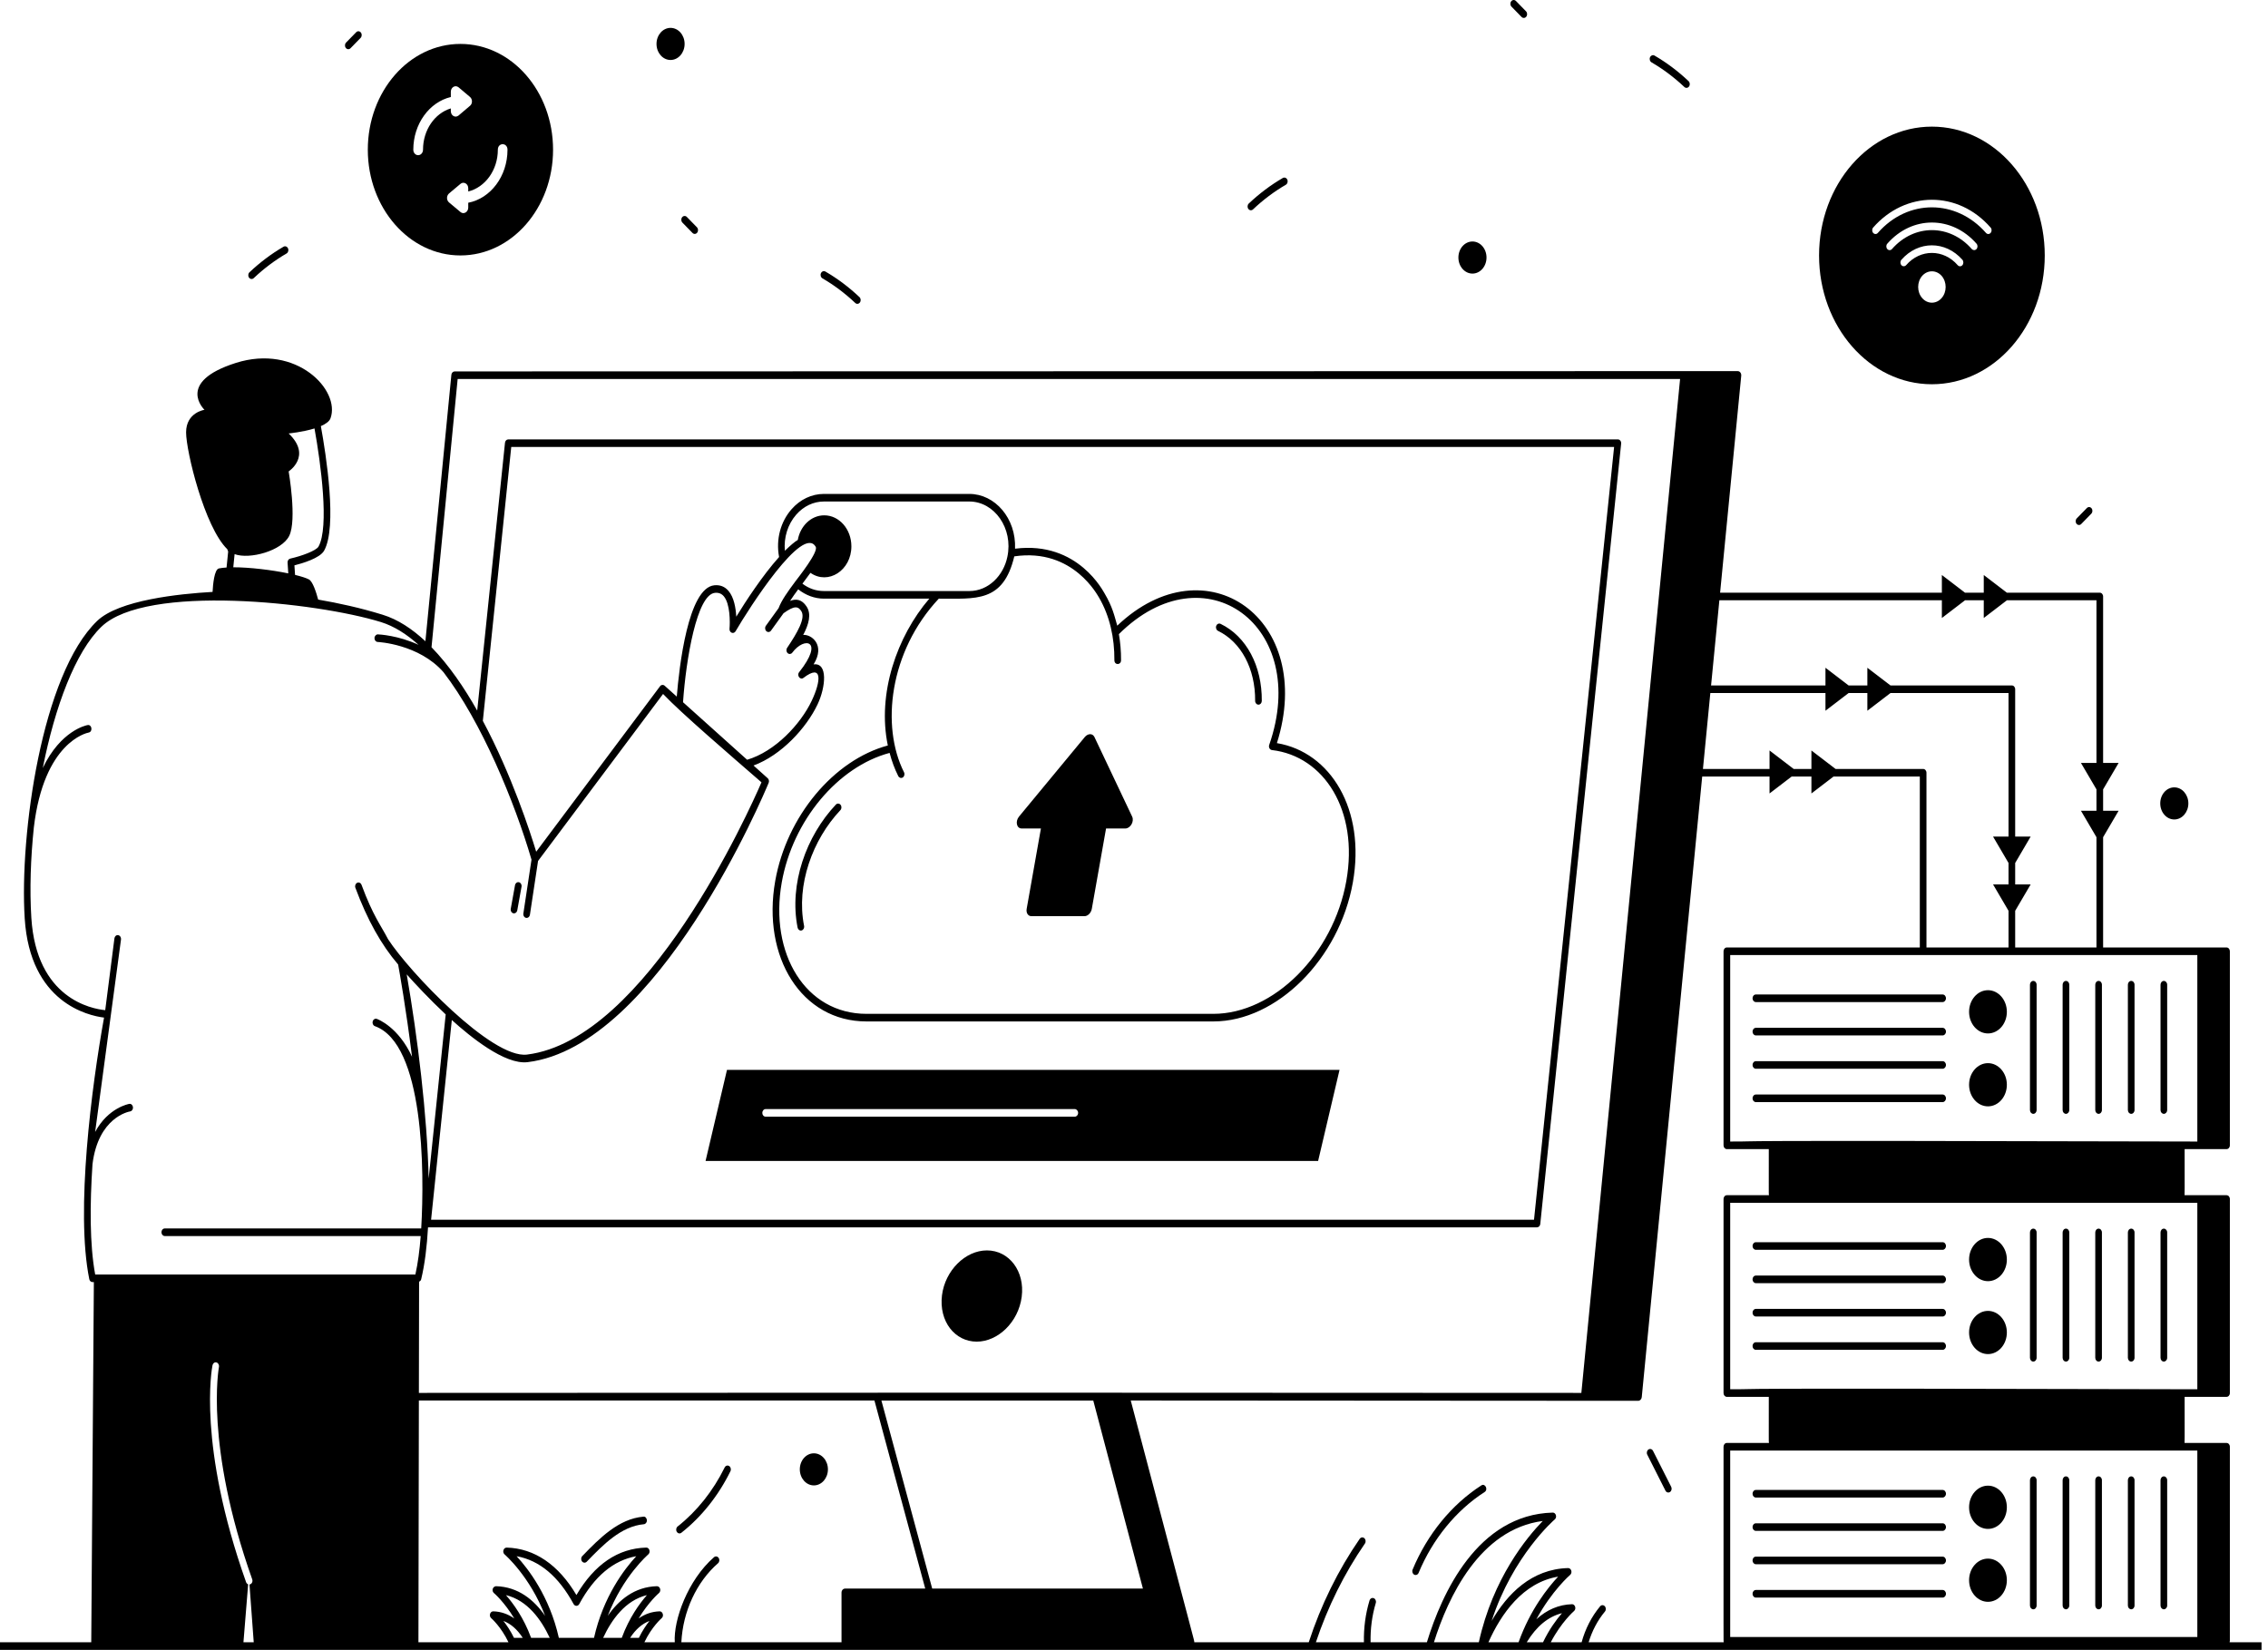 <svg width="334" height="243" viewBox="0 0 334 243" fill="none" xmlns="http://www.w3.org/2000/svg">
<path d="M67.802 37.622C75.344 37.622 81.447 30.642 81.447 22.051C81.447 13.438 75.344 6.469 67.802 6.469C60.279 6.469 54.166 13.438 54.166 22.051C54.166 30.642 60.279 37.622 67.802 37.622ZM73.316 22.051C73.316 20.963 74.737 20.973 74.737 22.051C74.737 25.966 72.239 29.232 68.957 29.859V30.575C68.957 31.24 68.275 31.623 67.821 31.235L66.126 29.814C65.745 29.493 65.726 28.85 66.126 28.494L67.821 27.073C68.277 26.695 68.957 27.05 68.957 27.733V28.203C71.445 27.588 73.316 25.06 73.316 22.051ZM66.391 14.288V13.516C66.391 12.863 67.036 12.466 67.527 12.856L69.212 14.277C69.611 14.613 69.596 15.286 69.212 15.586L67.527 17.017C67.029 17.411 66.391 17.013 66.391 16.358V15.966C64.03 16.682 62.296 19.132 62.296 22.051C62.296 22.498 61.973 22.857 61.581 22.857C61.18 22.857 60.866 22.499 60.866 22.051C60.866 18.237 63.237 15.038 66.391 14.288Z" fill="black"/>
<path d="M328.346 241.882C328.37 241.815 328.384 241.74 328.384 241.662V213.082C328.384 212.769 328.168 212.523 327.894 212.523C327.782 212.523 321.459 212.521 321.713 212.521C321.737 212.409 321.723 212.242 321.723 205.734C321.823 205.734 328.303 205.733 327.894 205.733C328.168 205.733 328.384 205.487 328.384 205.174V176.594C328.384 176.281 328.168 176.035 327.894 176.035C327.777 176.035 321.458 176.034 321.713 176.034C321.738 175.92 321.723 175.541 321.723 169.247C321.823 169.247 328.303 169.245 327.894 169.245C328.168 169.245 328.384 168.999 328.384 168.686V140.106C328.384 139.804 328.168 139.547 327.894 139.547C324.05 139.547 314.813 139.547 309.718 139.547C309.718 139.546 309.718 139.545 309.718 139.544V123.305L312 119.414H309.718V116.261L312 112.37H309.718V87.853C309.718 87.544 309.499 87.294 309.228 87.294H295.546L292.141 84.689V87.294H289.377L285.972 84.689V87.294H253.313L256.427 55.322C256.45 54.948 256.21 54.659 255.899 54.659C67.574 54.703 67.259 54.703 66.959 54.703C66.71 54.703 66.5 54.917 66.472 55.201L62.647 94.445C60.691 92.618 58.592 91.233 56.357 90.542C53.102 89.535 49.832 88.819 46.855 88.309C46.569 87.238 46.056 85.63 45.486 85.335C45.062 85.116 44.339 84.889 43.451 84.673L43.358 83.268C44.501 82.981 47.101 82.221 47.727 81.112C49.69 77.634 48.028 67.019 47.252 62.759C47.952 62.454 48.503 62.076 48.673 61.605C50.166 57.473 43.662 50.623 34.736 53.451C25.809 56.279 30.113 60.357 30.113 60.357C30.113 60.357 27.405 60.74 27.405 63.682C27.405 66.476 30.12 77.627 33.469 80.886C33.522 81.029 33.569 81.153 33.601 81.234L33.365 83.585C32.941 83.612 32.553 83.654 32.238 83.72C31.555 83.863 31.359 86.122 31.305 87.178C26.344 87.459 17.502 88.386 14.315 91.445C6.153 99.279 2.859 122.954 3.639 135.273C4.424 147.681 12.983 149.587 15.322 149.875C13.51 159.938 11.104 178.341 13.149 188.401C13.2 188.654 13.398 188.833 13.625 188.833H13.823L13.438 241.882H0V243C18.529 243 319.942 243 333.049 243V241.882L328.346 241.882ZM236.331 236.57C236.135 236.358 235.825 236.364 235.638 236.589C234.377 238.103 233.453 239.929 232.918 241.882H228.375C229.918 238.918 231.777 237.301 231.797 237.283C232.197 236.944 231.938 236.239 231.493 236.275C229.549 236.332 227.782 237.098 226.251 238.499C228.548 234.273 231.19 231.989 231.224 231.96C231.598 231.643 231.415 230.956 230.921 230.951C225.542 231.1 221.974 234.757 219.67 238.735C222.791 229.126 228.892 223.847 228.962 223.788C229.358 223.452 229.111 222.755 228.659 222.78C217.579 223.086 212.325 234.702 210.132 241.882H201.841C201.795 239.933 202.054 237.938 202.608 236.094C202.696 235.803 202.561 235.485 202.304 235.384C202.048 235.284 201.771 235.439 201.683 235.732C201.084 237.719 200.815 239.787 200.861 241.882H193.784C195.538 236.642 197.96 231.751 201.005 227.34C201.173 227.098 201.136 226.746 200.924 226.555C200.713 226.365 200.405 226.405 200.236 226.648C197.052 231.259 194.532 236.384 192.733 241.882H175.876C175.892 241.582 176.301 243.414 166.521 206.271C178.402 206.278 223.047 206.306 241.249 206.318C241.513 206.318 241.745 206.089 241.776 205.776L250.677 114.371H260.593V116.864L263.852 114.371H266.761V116.864L270.02 114.371H282.724V139.544C282.724 139.545 282.724 139.546 282.724 139.547H254.309C254.038 139.547 253.819 139.797 253.819 140.106V168.688C253.819 168.997 254.038 169.247 254.309 169.247H260.484C260.5 175.926 260.453 175.726 260.509 176.034H254.309C254.038 176.034 253.819 176.284 253.819 176.593V205.175C253.819 205.484 254.038 205.734 254.309 205.734H260.484C260.5 212.4 260.453 212.212 260.509 212.521H254.309C254.038 212.521 253.819 212.771 253.819 213.08C253.834 243.586 253.784 241.682 253.859 241.881H233.952C234.455 240.219 235.263 238.663 236.348 237.36C236.534 237.136 236.527 236.782 236.331 236.57ZM105.833 229.457C105.669 229.212 105.362 229.163 105.147 229.352C101.279 232.725 99.163 238.626 99.372 241.882H94.896C95.979 239.597 97.421 238.346 97.436 238.334C97.837 237.994 97.575 237.295 97.132 237.325C96.015 237.358 94.978 237.713 94.048 238.374C95.51 235.948 97.018 234.649 97.04 234.631C97.416 234.311 97.223 233.62 96.737 233.622C93.454 233.711 91.127 235.649 89.505 237.982C91.746 232.164 95.42 228.982 95.465 228.944C95.854 228.613 95.626 227.908 95.161 227.935C91.005 228.05 87.552 230.4 84.887 234.924C82.252 230.46 78.715 228.048 74.618 227.935C74.127 227.935 73.936 228.625 74.314 228.945C74.359 228.982 78.034 232.155 80.276 237.985C78.654 235.651 76.326 233.711 73.042 233.622C72.511 233.688 72.384 234.331 72.74 234.632C72.761 234.649 74.27 235.942 75.735 238.376C74.803 237.714 73.765 237.358 72.647 237.325C72.168 237.309 71.96 238.01 72.343 238.334C72.358 238.346 73.789 239.584 74.883 241.882H61.621L61.686 206.27H128.775L136.257 233.973H124.454C124.159 233.973 123.927 234.238 123.927 234.575V241.838C123.927 241.854 123.933 241.866 123.934 241.881H100.339C100.339 241.879 100.341 241.877 100.341 241.874C100.564 237.344 102.583 232.995 105.741 230.241C105.956 230.054 105.997 229.703 105.833 229.457ZM76.981 241.226H75.691C75.184 240.186 74.62 239.354 74.133 238.738C75.218 239.146 76.171 239.979 76.981 241.226ZM74.508 234.935C77.685 235.701 79.717 238.558 80.955 241.226H78.213C77.124 238.259 75.571 236.147 74.508 234.935ZM87.479 241.226H82.3C80.929 235.127 77.798 231.064 76.077 229.205C79.443 229.808 82.261 232.171 84.47 236.249C84.663 236.605 85.112 236.601 85.303 236.25C87.517 232.172 90.338 229.808 93.702 229.205C91.981 231.064 88.85 235.126 87.479 241.226ZM91.566 241.226H88.824C90.062 238.558 92.094 235.701 95.271 234.935C94.208 236.147 92.655 238.259 91.566 241.226ZM95.643 238.739C95.156 239.355 94.591 240.187 94.087 241.226H92.798C93.607 239.98 94.559 239.149 95.643 238.739ZM97.88 100.995C97.673 100.808 97.375 100.842 97.204 101.071C95.335 103.569 103.968 92.034 78.964 125.444C78.103 122.608 75.358 114.123 71.106 106.171L75.29 65.832H237.703L225.908 179.649H63.485L66.537 150.232C69.196 152.632 74.332 156.859 77.709 156.438C96.923 154.075 112.541 116.885 113.197 115.303C113.293 115.071 113.239 114.785 113.056 114.622L110.969 112.748C115.074 111.235 118.752 107.214 120.395 103.755C121.612 101.192 121.936 97.554 119.813 97.855C121.615 94.948 119.441 93.396 118.286 93.517C119.118 91.929 119.519 90.446 118.783 89.33C118.068 88.243 117.216 88.169 116.355 88.5C116.701 87.961 117.116 87.384 117.548 86.8C118.654 87.672 119.973 88.171 121.335 88.171H136.857C132.077 93.739 129.159 102.165 130.747 109.797C122.775 111.945 115.847 120.242 114.164 129.749C112.177 140.962 118.039 150.442 127.603 150.442H178.688C188.013 150.442 197.228 141.259 199.229 129.972C201.14 119.22 195.948 110.77 188.045 109.449C193.796 91.21 177.646 79.703 164.534 92.151C164.107 90.693 163.864 89.431 162.66 87.386C162.562 87.298 158.829 79.626 149.482 80.814C149.66 76.336 146.526 72.746 142.747 72.746H121.335C119.536 72.746 117.84 73.55 116.56 75.012C114.986 76.81 114.236 79.386 114.733 82.039C112.264 84.788 109.765 88.648 108.428 90.826C108.359 89.566 108.097 87.978 107.282 87.029C106.742 86.398 106.044 86.118 105.202 86.203C101.32 86.572 100.014 98.318 99.666 102.598L97.883 100.997C97.883 100.997 97.883 100.997 97.882 100.997L97.88 100.995ZM107.752 93.191C107.965 93.278 108.201 93.188 108.326 92.975C110.3 89.581 118.247 77.174 120.127 80.541C120.545 81.291 117.647 84.95 117.085 85.691C117.084 85.693 117.083 85.696 117.081 85.699C116.054 87.072 115.072 88.448 114.661 89.569L112.787 92.169C112.615 92.408 112.645 92.76 112.854 92.957C113.063 93.153 113.371 93.119 113.544 92.88L115.389 90.32C117.011 89.155 117.529 89.286 118.001 90.003C118.681 91.033 117.401 93.216 115.917 95.421C115.755 95.663 115.791 96.007 115.999 96.198C116.207 96.389 116.509 96.355 116.681 96.122C118.457 93.711 121.44 94.287 117.688 98.999C117.3 99.485 117.845 100.206 118.323 99.84C121.152 97.679 120.925 100.292 119.533 103.222C117.9 106.663 114.135 110.695 110.025 111.9L100.587 103.425C101.027 97.073 102.625 87.57 105.284 87.317C105.821 87.261 106.251 87.425 106.582 87.811C107.539 88.924 107.52 91.65 107.432 92.606C107.408 92.862 107.541 93.104 107.752 93.191ZM115.584 81.119C115.41 79.193 115.993 77.242 117.253 75.803C118.348 74.553 119.798 73.864 121.335 73.864H142.747C146.438 73.864 149.243 77.821 148.35 82.013C147.79 84.755 145.576 87.052 142.747 87.052C134.903 87.052 126.291 87.052 121.335 87.052C120.186 87.052 119.103 86.678 118.172 85.965C118.561 85.448 118.982 84.885 119.353 84.37C121.963 86.196 125.38 84.016 125.38 80.464C125.38 77.936 123.588 75.9 121.384 75.9C119.461 75.9 117.859 77.455 117.486 79.528C117.368 79.605 117.256 79.667 117.133 79.757C116.558 80.176 115.692 81.011 115.584 81.119ZM161.848 88.011C163.437 90.733 164.135 93.952 164.112 97.238C164.11 97.614 164.358 97.802 164.605 97.801C164.848 97.799 165.089 97.615 165.092 97.247C165.1 95.906 164.985 94.618 164.775 93.399C177.432 80.793 193.01 92.234 186.912 109.709C186.792 110.054 186.993 110.434 187.317 110.472C194.997 111.373 200.114 119.374 198.268 129.749C196.355 140.543 187.572 149.323 178.688 149.323H127.603C118.625 149.323 113.267 140.448 115.125 129.971C116.737 120.859 123.379 112.926 131.01 110.891C131.325 112.092 131.747 113.239 132.282 114.3C132.418 114.568 132.717 114.66 132.952 114.505C133.186 114.351 133.266 114.01 133.132 113.742C129.728 107.008 130.936 95.979 138.253 88.171C143.646 88.157 147.738 88.807 149.371 81.944C158.13 80.65 161.75 87.924 161.848 88.011ZM63.127 173.584C62.909 164.166 61.496 152.742 59.895 143.511C61.132 144.894 63.228 147.157 65.636 149.409L63.127 173.584ZM161.001 206.275L168.313 233.973H137.282L129.802 206.275H161.001ZM272.238 102.073H274.999V104.68L278.406 102.073H295.789V123.212H293.507L295.789 127.102V130.256H293.507L295.789 134.146V139.544C295.789 139.545 295.789 139.546 295.789 139.547H283.703C283.703 139.546 283.703 139.545 283.703 139.544V113.812C283.703 113.503 283.484 113.253 283.213 113.253H270.317L266.761 110.533V113.253H264.148L260.593 110.533V113.253H250.786L251.874 102.073H268.83V104.68L272.238 102.073ZM323.592 140.665V168.129C246.115 167.932 261.581 168.128 254.799 168.129V140.665H323.592ZM323.592 177.153V204.616C246.115 204.419 261.581 204.616 254.799 204.616V177.153H323.592ZM323.592 213.64V241.103H254.799V213.64H323.592ZM285.972 88.412V91.02L289.381 88.412H292.141V91.02L295.55 88.412H308.738V112.37H306.456L308.738 116.261V119.414H306.456L308.738 123.305V139.544C308.738 139.545 308.739 139.546 308.739 139.547H296.768C296.768 139.546 296.768 139.545 296.768 139.544V134.147L299.051 130.256H296.768V127.103L299.051 123.212H296.768V101.514C296.768 101.205 296.549 100.955 296.279 100.955H278.406L274.999 98.349V100.955H272.237L268.83 98.349V100.955H251.983L253.205 88.412H285.972ZM67.397 55.822H247.42L232.881 205.152C89.796 205.117 204.682 205.097 61.688 205.152L61.718 188.768C61.86 188.706 61.983 188.596 62.025 188.42C62.559 186.193 62.875 183.585 63.033 180.767H226.344C226.592 180.767 226.801 180.555 226.83 180.273L238.74 65.339C238.776 65.01 238.549 64.714 238.254 64.714H74.854C74.606 64.714 74.397 64.926 74.368 65.208L70.276 104.659C68.409 101.356 66.138 97.987 63.547 95.327L67.397 55.822ZM34.548 81.616C36.78 82.432 41.51 81.125 42.594 78.92C43.75 76.569 42.51 69.431 42.51 69.431C42.51 69.431 45.987 67.163 42.51 63.841C42.51 63.841 44.567 63.643 46.315 63.103C47.244 68.24 48.508 77.662 46.903 80.506C46.571 81.094 44.485 81.881 42.743 82.272C42.5 82.326 42.331 82.58 42.349 82.862L42.454 84.45C39.999 83.944 36.738 83.547 34.355 83.552L34.548 81.616ZM13.622 171.46C14.476 164.565 18.954 163.728 19.166 163.693C19.433 163.65 19.62 163.368 19.583 163.063C19.545 162.757 19.3 162.53 19.032 162.586C18.988 162.593 15.931 163.127 14.012 166.717C14.023 166.604 17.802 138.482 17.82 138.369C17.859 138.063 17.674 137.779 17.406 137.735C17.135 137.684 16.889 137.901 16.851 138.207L15.496 148.78C13.508 148.591 5.369 147.089 4.616 135.193C4.351 131.019 4.516 126.356 4.983 121.872C6.466 109.287 12.768 107.949 13.057 107.894C13.693 107.776 13.545 106.679 12.905 106.79C12.674 106.831 8.944 107.587 6.301 113.114C8.082 104.119 11.089 96.002 14.945 92.301C21.547 85.965 46.638 88.694 56.1 91.621C58.046 92.223 59.894 93.408 61.636 94.974C58.644 93.581 55.844 93.44 55.653 93.433C55.412 93.421 55.157 93.664 55.148 93.973C55.138 94.281 55.35 94.54 55.62 94.551C55.686 94.554 61.698 94.857 65.315 99.008C70.91 106.284 75.815 118.196 78.272 126.613L77.074 134.543C77.023 134.883 77.252 135.197 77.557 135.197C77.791 135.197 77.998 135.005 78.039 134.733L79.237 126.808C81.12 124.292 72.416 135.922 97.647 102.209C100.285 105.002 107.548 111.232 112.14 115.223C110.371 119.316 95.228 153.161 77.603 155.323C72.427 155.961 60.215 143.07 57.149 138.329C56.063 136.225 54.958 134.95 53.239 130.318C53.133 130.033 52.847 129.902 52.597 130.021C52.349 130.142 52.232 130.47 52.337 130.755C54.083 135.458 56.144 139.154 58.631 142.056C58.801 142.986 59.79 148.498 60.678 155.644C58.672 151.274 55.692 150.136 55.498 150.066C55.238 149.972 54.965 150.138 54.885 150.433C54.804 150.728 54.947 151.042 55.205 151.135C62.435 153.729 62.529 172.363 62.031 180.931H24.267C23.996 180.931 23.777 181.181 23.777 181.49C23.777 181.799 23.996 182.05 24.267 182.05H61.956C61.799 184.108 61.549 186.025 61.172 187.713C53.741 187.714 14.12 187.714 14.018 187.714C13.196 183.286 13.229 177.341 13.622 171.46ZM36.24 233.027C29.08 212.859 31.195 201.561 31.293 201.091C31.352 200.789 31.607 200.588 31.881 200.666C32.136 200.733 32.302 201.035 32.243 201.337C32.224 201.449 30.118 212.803 37.141 232.602C37.281 232.978 37.019 233.362 36.74 233.362L37.366 241.882H35.851L36.544 233.351C36.417 233.306 36.299 233.183 36.24 233.027ZM211.17 241.882C213.236 235.299 217.888 225.234 227.198 224.015C224.891 226.384 219.855 232.438 217.781 241.882H211.17ZM229.461 232.213C227.955 233.821 225.345 237.086 223.633 241.882H219.195C221.06 237.706 224.262 233.089 229.461 232.213ZM224.837 241.882C226.258 239.536 227.998 238.101 230.027 237.595C229.229 238.515 228.157 239.949 227.234 241.882H224.837Z" fill="black"/>
<path d="M145.345 184.165C142.151 184.165 139.181 187.131 138.722 190.777C138.252 194.622 140.625 197.603 143.841 197.603C146.938 197.603 149.979 194.756 150.464 190.99C150.947 187.244 148.622 184.165 145.345 184.165Z" fill="black"/>
<path d="M179.369 92.914C182.783 94.565 184.879 98.514 184.841 103.221C184.838 103.53 185.055 103.783 185.326 103.786C185.328 103.786 185.328 103.786 185.33 103.786C185.599 103.786 185.817 103.539 185.82 103.232C185.862 98.063 183.537 93.715 179.751 91.884C179.5 91.766 179.215 91.896 179.11 92.181C179.003 92.466 179.12 92.794 179.369 92.914Z" fill="black"/>
<path d="M123.093 118.506C118.712 123.15 116.19 130.233 117.459 136.62C117.518 136.916 117.776 137.109 118.046 137.041C118.309 136.973 118.475 136.673 118.415 136.372C117.214 130.336 119.673 123.657 123.759 119.325C123.957 119.115 123.969 118.761 123.785 118.535C123.601 118.307 123.291 118.295 123.093 118.506Z" fill="black"/>
<path d="M150.454 122.021H153.293L151.195 133.856C151.088 134.457 151.4 134.938 151.896 134.938H159.71C160.199 134.938 160.681 134.457 160.787 133.856L162.885 122.021H165.724C166.461 122.021 167.064 120.996 166.728 120.273L161.169 108.541C160.882 107.965 160.201 108.031 159.765 108.541L150.062 120.273C149.479 121.005 149.721 122.021 150.454 122.021Z" fill="black"/>
<path d="M258.58 147.589H286.084C286.354 147.589 286.574 147.339 286.574 147.03C286.574 146.721 286.355 146.471 286.084 146.471H258.58C258.309 146.471 258.09 146.721 258.09 147.03C258.09 147.339 258.309 147.589 258.58 147.589Z" fill="black"/>
<path d="M258.58 152.5H286.084C286.354 152.5 286.574 152.25 286.574 151.941C286.574 151.632 286.355 151.382 286.084 151.382H258.58C258.309 151.382 258.09 151.632 258.09 151.941C258.09 152.25 258.309 152.5 258.58 152.5Z" fill="black"/>
<path d="M258.58 157.411H286.084C286.354 157.411 286.574 157.161 286.574 156.852C286.574 156.543 286.355 156.293 286.084 156.293H258.58C258.309 156.293 258.09 156.543 258.09 156.852C258.09 157.161 258.309 157.411 258.58 157.411Z" fill="black"/>
<path d="M258.58 162.323H286.084C286.354 162.323 286.574 162.072 286.574 161.763C286.574 161.454 286.355 161.204 286.084 161.204H258.58C258.309 161.204 258.09 161.454 258.09 161.763C258.09 162.072 258.309 162.323 258.58 162.323Z" fill="black"/>
<path d="M313.855 164.05C314.126 164.05 314.345 163.799 314.345 163.49V145.031C314.345 144.722 314.126 144.472 313.855 144.472C313.584 144.472 313.365 144.722 313.365 145.031V163.49C313.365 163.799 313.584 164.05 313.855 164.05Z" fill="black"/>
<path d="M309.052 164.05C309.323 164.05 309.542 163.799 309.542 163.49V145.031C309.542 144.722 309.323 144.472 309.052 144.472C308.782 144.472 308.562 144.722 308.562 145.031V163.49C308.563 163.799 308.782 164.05 309.052 164.05Z" fill="black"/>
<path d="M304.246 164.05C304.516 164.05 304.735 163.799 304.735 163.49V145.031C304.735 144.722 304.516 144.472 304.246 144.472C303.975 144.472 303.756 144.722 303.756 145.031V163.49C303.756 163.799 303.975 164.05 304.246 164.05Z" fill="black"/>
<path d="M299.435 164.05C299.706 164.05 299.925 163.799 299.925 163.49V145.031C299.925 144.722 299.706 144.472 299.435 144.472C299.164 144.472 298.945 144.722 298.945 145.031V163.49C298.945 163.799 299.164 164.05 299.435 164.05Z" fill="black"/>
<path d="M318.662 164.05C318.932 164.05 319.152 163.799 319.152 163.49V145.031C319.152 144.722 318.932 144.472 318.662 144.472C318.391 144.472 318.172 144.722 318.172 145.031V163.49C318.172 163.799 318.391 164.05 318.662 164.05Z" fill="black"/>
<path d="M258.58 184.076H286.084C286.354 184.076 286.574 183.826 286.574 183.517C286.574 183.207 286.355 182.957 286.084 182.957H258.58C258.309 182.957 258.09 183.207 258.09 183.517C258.09 183.826 258.309 184.076 258.58 184.076Z" fill="black"/>
<path d="M258.58 188.987H286.084C286.354 188.987 286.574 188.737 286.574 188.428C286.574 188.119 286.355 187.869 286.084 187.869H258.58C258.309 187.869 258.09 188.119 258.09 188.428C258.09 188.737 258.309 188.987 258.58 188.987Z" fill="black"/>
<path d="M258.58 193.899H286.084C286.354 193.899 286.574 193.648 286.574 193.339C286.574 193.03 286.355 192.78 286.084 192.78H258.58C258.309 192.78 258.09 193.03 258.09 193.339C258.09 193.648 258.309 193.899 258.58 193.899Z" fill="black"/>
<path d="M258.58 198.81H286.084C286.354 198.81 286.574 198.559 286.574 198.25C286.574 197.941 286.355 197.691 286.084 197.691H258.58C258.309 197.691 258.09 197.941 258.09 198.25C258.09 198.559 258.309 198.81 258.58 198.81Z" fill="black"/>
<path d="M313.855 200.537C314.126 200.537 314.345 200.287 314.345 199.977V181.518C314.345 181.208 314.126 180.958 313.855 180.958C313.584 180.958 313.365 181.208 313.365 181.518V199.977C313.365 200.287 313.584 200.537 313.855 200.537Z" fill="black"/>
<path d="M309.052 200.537C309.323 200.537 309.542 200.287 309.542 199.977V181.518C309.542 181.208 309.323 180.958 309.052 180.958C308.782 180.958 308.562 181.208 308.562 181.518V199.977C308.563 200.287 308.782 200.537 309.052 200.537Z" fill="black"/>
<path d="M304.246 200.537C304.516 200.537 304.735 200.287 304.735 199.977V181.518C304.735 181.208 304.516 180.958 304.246 180.958C303.975 180.958 303.756 181.208 303.756 181.518V199.977C303.756 200.287 303.975 200.537 304.246 200.537Z" fill="black"/>
<path d="M299.435 200.537C299.706 200.537 299.925 200.287 299.925 199.977V181.518C299.925 181.208 299.706 180.958 299.435 180.958C299.164 180.958 298.945 181.208 298.945 181.518V199.977C298.945 200.287 299.164 200.537 299.435 200.537Z" fill="black"/>
<path d="M318.662 200.537C318.932 200.537 319.152 200.287 319.152 199.977V181.518C319.152 181.208 318.932 180.958 318.662 180.958C318.391 180.958 318.172 181.208 318.172 181.518V199.977C318.172 200.287 318.391 200.537 318.662 200.537Z" fill="black"/>
<path d="M258.58 220.563H286.084C286.354 220.563 286.574 220.313 286.574 220.004C286.574 219.695 286.355 219.445 286.084 219.445H258.58C258.309 219.445 258.09 219.695 258.09 220.004C258.09 220.313 258.309 220.563 258.58 220.563Z" fill="black"/>
<path d="M258.58 225.474H286.084C286.354 225.474 286.574 225.224 286.574 224.915C286.574 224.606 286.355 224.356 286.084 224.356H258.58C258.309 224.356 258.09 224.606 258.09 224.915C258.09 225.224 258.309 225.474 258.58 225.474Z" fill="black"/>
<path d="M258.58 230.386H286.084C286.354 230.386 286.574 230.136 286.574 229.826C286.574 229.517 286.355 229.267 286.084 229.267H258.58C258.309 229.267 258.09 229.517 258.09 229.826C258.09 230.135 258.309 230.386 258.58 230.386Z" fill="black"/>
<path d="M258.58 235.297H286.084C286.354 235.297 286.574 235.047 286.574 234.737C286.574 234.428 286.355 234.178 286.084 234.178H258.58C258.309 234.178 258.09 234.428 258.09 234.737C258.09 235.047 258.309 235.297 258.58 235.297Z" fill="black"/>
<path d="M313.855 237.024C314.126 237.024 314.345 236.774 314.345 236.465V218.005C314.345 217.696 314.126 217.446 313.855 217.446C313.584 217.446 313.365 217.696 313.365 218.005V236.465C313.365 236.774 313.584 237.024 313.855 237.024Z" fill="black"/>
<path d="M309.052 237.024C309.323 237.024 309.542 236.774 309.542 236.465V218.005C309.542 217.696 309.323 217.446 309.052 217.446C308.782 217.446 308.562 217.696 308.562 218.005V236.465C308.563 236.774 308.782 237.024 309.052 237.024Z" fill="black"/>
<path d="M304.246 237.024C304.516 237.024 304.735 236.774 304.735 236.465V218.005C304.735 217.696 304.516 217.446 304.246 217.446C303.975 217.446 303.756 217.696 303.756 218.005V236.465C303.756 236.774 303.975 237.024 304.246 237.024Z" fill="black"/>
<path d="M299.435 237.024C299.706 237.024 299.925 236.774 299.925 236.465V218.005C299.925 217.696 299.706 217.446 299.435 217.446C299.164 217.446 298.945 217.696 298.945 218.005V236.465C298.945 236.774 299.164 237.024 299.435 237.024Z" fill="black"/>
<path d="M318.662 237.024C318.932 237.024 319.152 236.774 319.152 236.465V218.005C319.152 217.696 318.932 217.446 318.662 217.446C318.391 217.446 318.172 217.696 318.172 218.005V236.465C318.172 236.774 318.391 237.024 318.662 237.024Z" fill="black"/>
<path d="M292.761 162.947C294.296 162.947 295.543 161.524 295.543 159.763C295.543 158.009 294.296 156.585 292.761 156.585C291.225 156.585 289.979 158.009 289.979 159.763C289.979 161.524 291.225 162.947 292.761 162.947Z" fill="black"/>
<path d="M292.761 152.209C294.296 152.209 295.543 150.786 295.543 149.025C295.543 147.271 294.296 145.84 292.761 145.84C291.225 145.84 289.979 147.271 289.979 149.025C289.979 150.786 291.225 152.209 292.761 152.209Z" fill="black"/>
<path d="M292.761 199.435C294.296 199.435 295.543 198.011 295.543 196.25C295.543 194.496 294.296 193.073 292.761 193.073C291.225 193.073 289.979 194.496 289.979 196.25C289.979 198.011 291.225 199.435 292.761 199.435Z" fill="black"/>
<path d="M292.761 188.696C294.296 188.696 295.543 187.273 295.543 185.512C295.543 183.758 294.296 182.327 292.761 182.327C291.225 182.327 289.979 183.758 289.979 185.512C289.979 187.273 291.225 188.696 292.761 188.696Z" fill="black"/>
<path d="M292.761 235.922C294.296 235.922 295.543 234.498 295.543 232.737C295.543 230.983 294.296 229.56 292.761 229.56C291.225 229.56 289.979 230.983 289.979 232.737C289.979 234.498 291.225 235.922 292.761 235.922Z" fill="black"/>
<path d="M292.761 225.183C294.298 225.183 295.543 223.757 295.543 221.998C295.543 220.239 294.298 218.814 292.761 218.814C291.224 218.814 289.979 220.239 289.979 221.998C289.979 223.757 291.224 225.183 292.761 225.183Z" fill="black"/>
<path d="M103.906 170.99H194.114L197.268 157.579H107.06L103.906 170.99ZM112.752 163.35H158.282C158.546 163.35 158.771 163.608 158.771 163.91C158.771 164.223 158.546 164.469 158.282 164.469H112.752C112.477 164.469 112.262 164.223 112.262 163.91C112.262 163.608 112.477 163.35 112.752 163.35Z" fill="black"/>
<path d="M284.5 56.593C293.679 56.593 301.123 48.103 301.123 37.622C301.123 27.141 293.679 18.651 284.5 18.651C275.331 18.651 267.887 27.141 267.887 37.622C267.887 48.103 275.331 56.593 284.5 56.593ZM285.94 43.897C285.178 44.79 283.863 44.826 283.07 43.897C282.286 43.002 282.286 41.537 283.07 40.631C283.863 39.736 285.147 39.736 285.94 40.631C286.724 41.537 286.724 43.002 285.94 43.897ZM288.996 39.054C288.806 39.271 288.501 39.282 288.301 39.054C286.234 36.67 282.81 36.632 280.709 39.054C280.513 39.266 280.2 39.266 280.014 39.054C279.818 38.83 279.818 38.483 280.014 38.259C282.486 35.436 286.483 35.413 288.996 38.259C289.182 38.483 289.182 38.83 288.996 39.054ZM291.073 36.682C290.86 36.901 290.569 36.879 290.377 36.682C287.164 32.989 281.899 32.941 278.623 36.682C278.437 36.895 278.123 36.895 277.937 36.682C277.741 36.459 277.741 36.101 277.937 35.888C281.576 31.732 287.445 31.745 291.073 35.888C291.269 36.112 291.269 36.459 291.073 36.682ZM275.851 33.517C280.589 28.105 288.348 28.01 293.15 33.517C293.346 33.729 293.346 34.087 293.15 34.3C292.99 34.502 292.677 34.543 292.464 34.3C288.096 29.312 280.962 29.257 276.546 34.3C276.36 34.523 276.047 34.523 275.851 34.3C275.664 34.087 275.664 33.729 275.851 33.517Z" fill="black"/>
<path d="M94.739 223.381C91.134 223.698 88.343 226.496 85.751 229.184C85.55 229.391 85.535 229.745 85.717 229.973C85.899 230.202 86.208 230.22 86.409 230.012C88.812 227.521 91.478 224.791 94.814 224.495C95.084 224.472 95.286 224.203 95.265 223.896C95.244 223.588 95.016 223.33 94.739 223.381Z" fill="black"/>
<path d="M107.381 215.924C107.145 215.772 106.845 215.869 106.715 216.139C105.026 219.581 102.632 222.586 99.791 224.828C99.569 225.004 99.513 225.351 99.667 225.605C99.822 225.863 100.131 225.921 100.348 225.747C103.311 223.41 105.808 220.276 107.569 216.685C107.702 216.416 107.617 216.076 107.381 215.924Z" fill="black"/>
<path d="M218.15 218.777C213.776 221.592 210.182 225.994 208.03 231.175C207.914 231.454 208.018 231.787 208.263 231.92C208.506 232.051 208.799 231.934 208.915 231.654C210.982 226.682 214.432 222.454 218.631 219.752C219.2 219.386 218.708 218.411 218.15 218.777Z" fill="black"/>
<path d="M245.262 219.544C245.397 219.81 245.694 219.903 245.931 219.749C246.166 219.594 246.246 219.252 246.111 218.985L243.436 213.689C243.301 213.421 243.001 213.329 242.767 213.483C242.532 213.639 242.452 213.98 242.587 214.248L245.262 219.544Z" fill="black"/>
<path d="M243.211 9.182C244.92 10.174 246.547 11.395 248.047 12.812C248.252 13.006 248.56 12.978 248.737 12.738C248.909 12.499 248.879 12.146 248.671 11.95C247.115 10.481 245.428 9.214 243.655 8.185C243.415 8.047 243.12 8.154 242.997 8.43C242.874 8.706 242.97 9.043 243.211 9.182Z" fill="black"/>
<path d="M224.077 2.499C224.278 2.705 224.588 2.686 224.768 2.456C224.949 2.226 224.932 1.873 224.731 1.666L223.245 0.143C223.044 -0.063 222.734 -0.044 222.553 0.186C222.372 0.416 222.389 0.769 222.59 0.976L224.077 2.499Z" fill="black"/>
<path d="M216.845 40.295C217.988 40.295 218.913 39.235 218.913 37.93C218.913 36.624 217.988 35.568 216.845 35.568C215.701 35.568 214.773 36.624 214.773 37.93C214.773 39.235 215.701 40.295 216.845 40.295Z" fill="black"/>
<path d="M184.526 30.84C186.025 29.423 187.651 28.203 189.362 27.21C189.603 27.07 189.699 26.733 189.576 26.458C189.454 26.183 189.158 26.076 188.918 26.213C187.143 27.242 185.456 28.509 183.902 29.978C183.694 30.175 183.664 30.527 183.837 30.765C184.01 31.004 184.319 31.036 184.526 30.84Z" fill="black"/>
<path d="M121.112 40.992C122.821 41.983 124.447 43.204 125.947 44.621C126.155 44.818 126.464 44.785 126.636 44.547C126.809 44.309 126.78 43.957 126.571 43.76C125.016 42.29 123.329 41.023 121.555 39.995C121.312 39.855 121.019 39.965 120.897 40.24C120.775 40.516 120.871 40.852 121.112 40.992Z" fill="black"/>
<path d="M100.457 31.995C100.277 32.224 100.293 32.578 100.495 32.785L101.981 34.308C102.182 34.515 102.492 34.496 102.672 34.266C102.853 34.036 102.837 33.682 102.635 33.476L101.149 31.952C100.95 31.748 100.64 31.766 100.457 31.995Z" fill="black"/>
<path d="M51.62 7.104L53.106 5.58C53.307 5.374 53.324 5.021 53.143 4.791C52.962 4.56 52.652 4.541 52.452 4.748L50.965 6.271C50.764 6.478 50.747 6.831 50.928 7.061C51.109 7.291 51.418 7.31 51.62 7.104Z" fill="black"/>
<path d="M37.365 40.964C38.864 39.546 40.492 38.325 42.2 37.334C42.441 37.194 42.538 36.857 42.415 36.582C42.292 36.307 41.996 36.196 41.756 36.337C39.984 37.365 38.296 38.632 36.74 40.102C36.532 40.298 36.502 40.651 36.675 40.889C36.846 41.127 37.156 41.161 37.365 40.964Z" fill="black"/>
<path d="M98.75 8.834C99.893 8.834 100.821 7.774 100.821 6.468C100.821 5.163 99.893 4.106 98.75 4.106C97.607 4.106 96.682 5.163 96.682 6.468C96.682 7.774 97.607 8.834 98.75 8.834Z" fill="black"/>
<path d="M119.856 218.776C121 218.776 121.925 217.716 121.925 216.411C121.925 215.105 121 214.049 119.856 214.049C118.713 214.049 117.785 215.105 117.785 216.411C117.785 217.716 118.713 218.776 119.856 218.776Z" fill="black"/>
<path d="M320.199 120.694C321.343 120.694 322.271 119.634 322.271 118.329C322.271 117.023 321.343 115.966 320.199 115.966C319.056 115.966 318.131 117.023 318.131 118.329C318.131 119.634 319.056 120.694 320.199 120.694Z" fill="black"/>
<path d="M306.493 77.181L307.979 75.657C308.18 75.45 308.197 75.097 308.017 74.867C307.835 74.636 307.526 74.618 307.325 74.824L305.838 76.348C305.637 76.555 305.62 76.908 305.801 77.138C305.982 77.368 306.291 77.387 306.493 77.181Z" fill="black"/>
<path d="M75.697 134.525C75.925 134.525 76.129 134.343 76.177 134.079L76.804 130.599C76.859 130.296 76.688 130 76.424 129.938C76.156 129.878 75.899 130.071 75.845 130.373L75.217 133.853C75.155 134.197 75.384 134.525 75.697 134.525Z" fill="black"/>
</svg>
